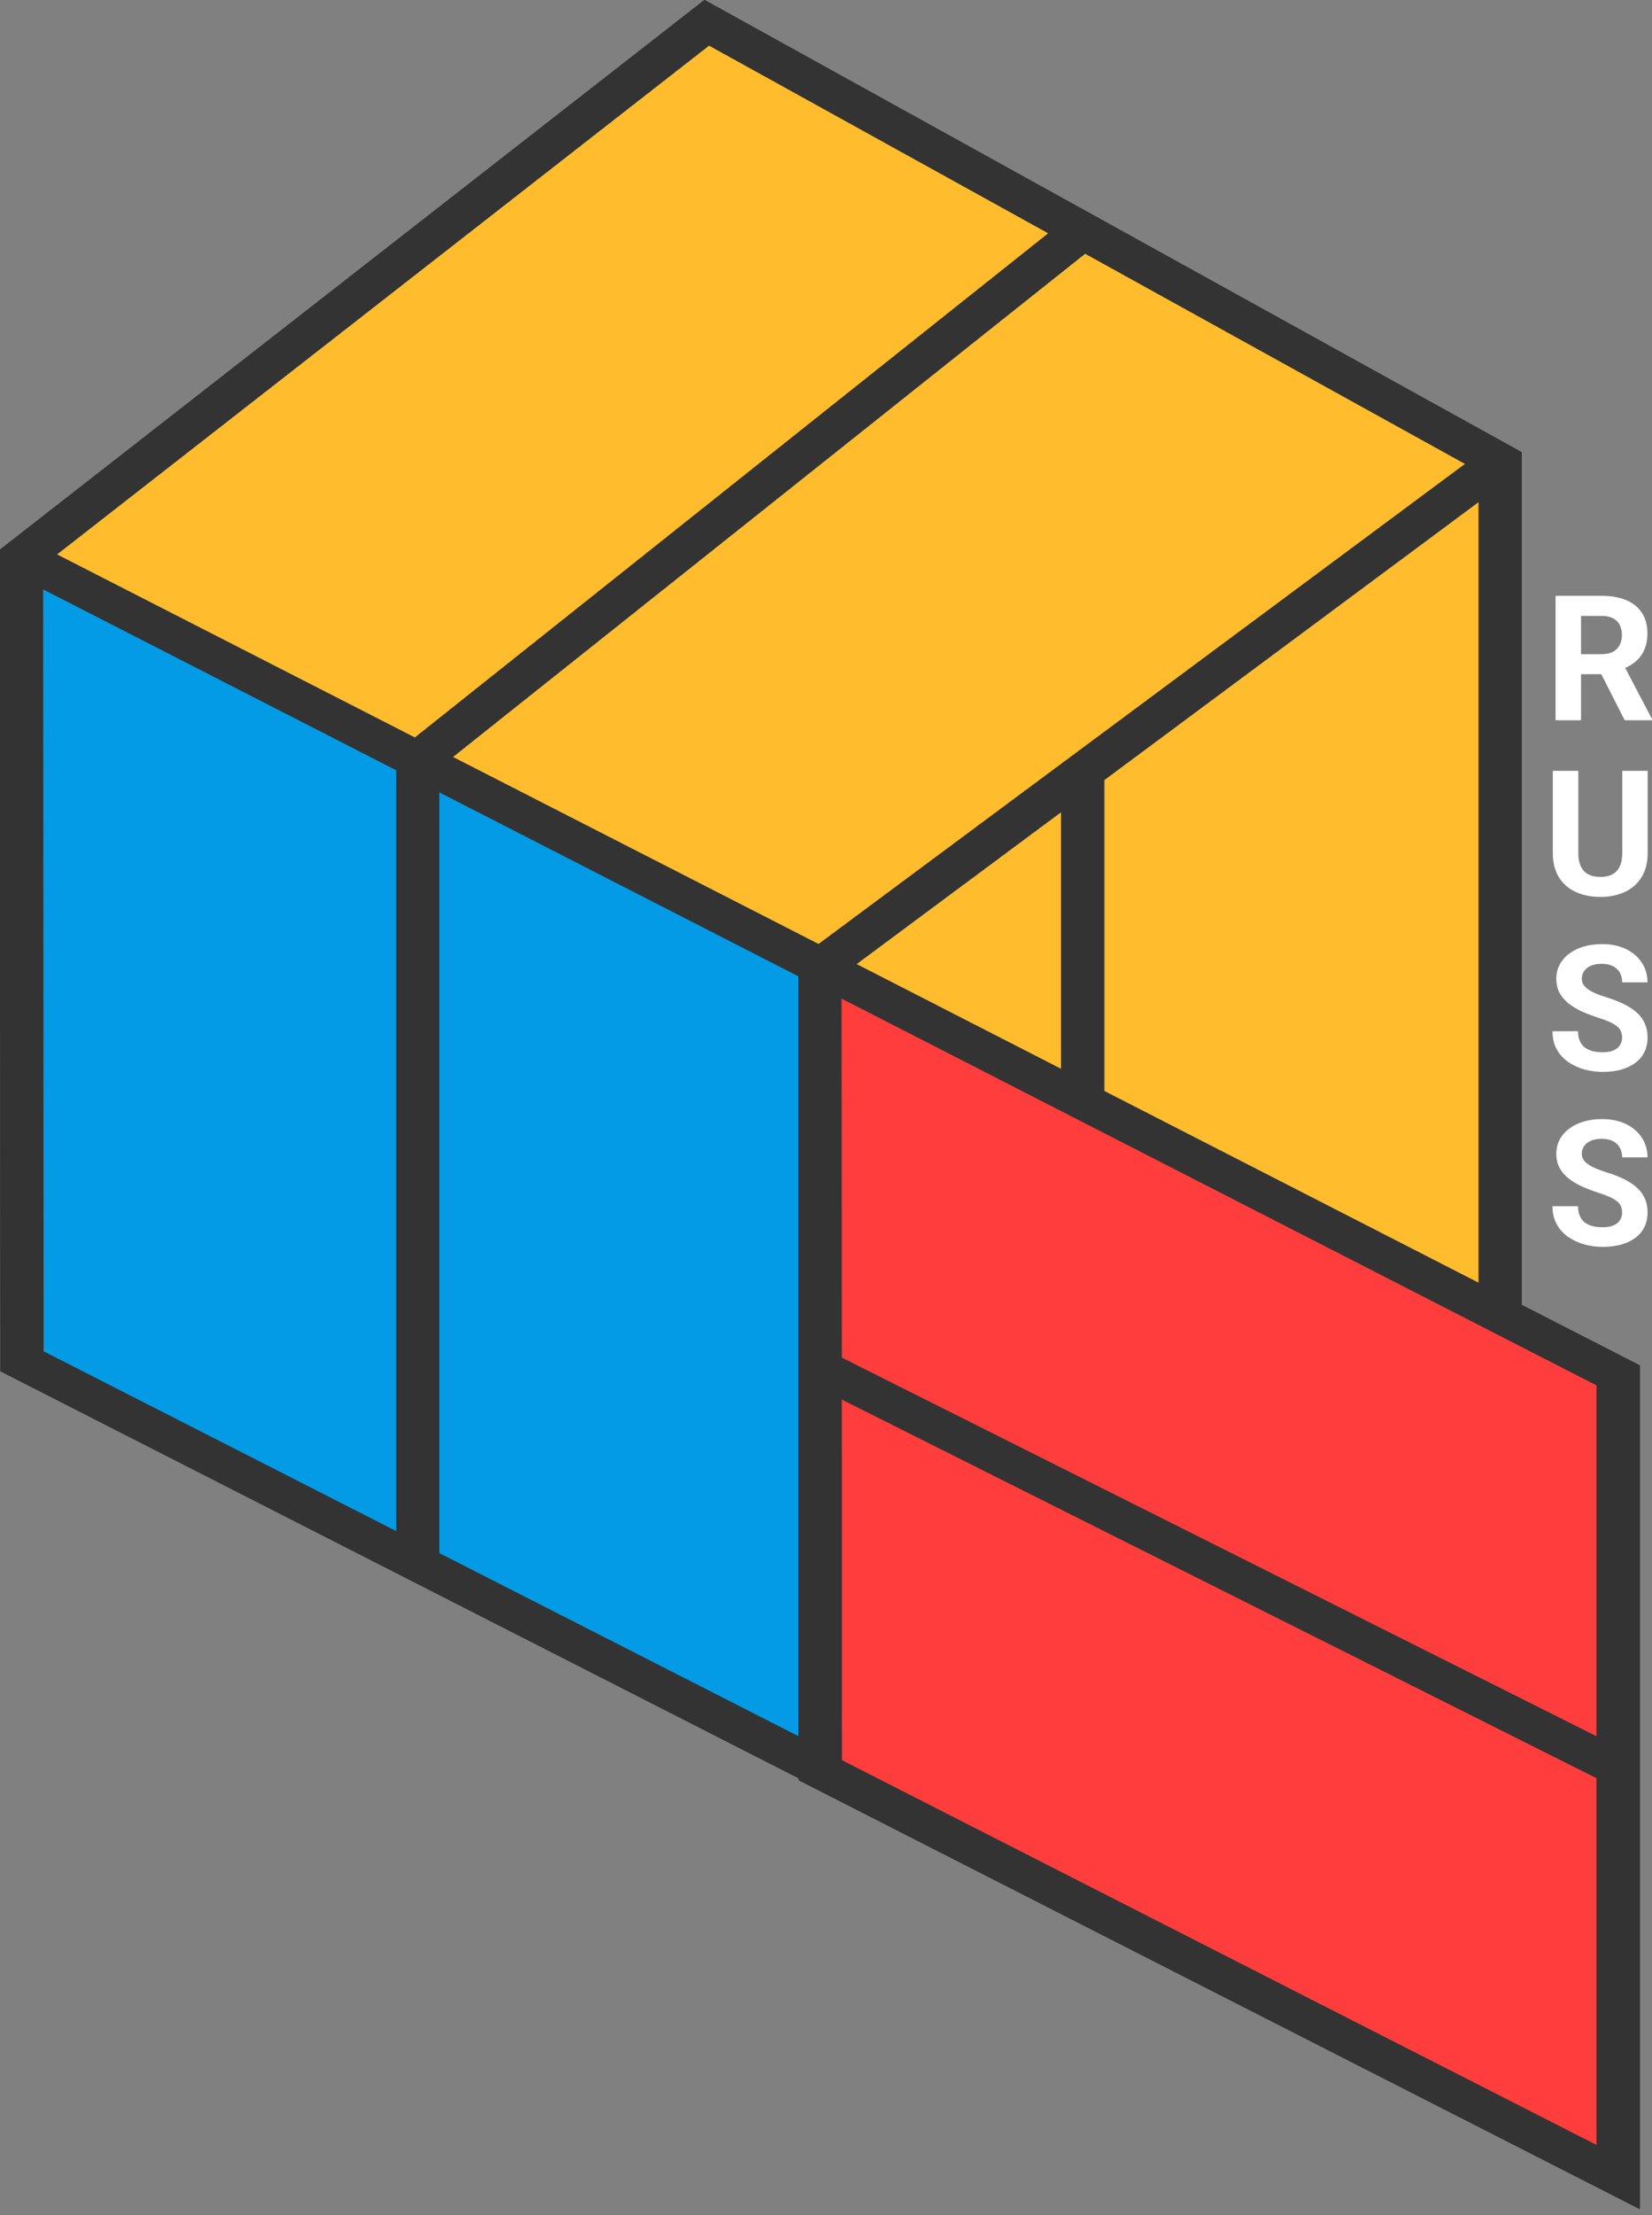 <svg width="50" height="67" viewBox="0 0 50 67" fill="none" xmlns="http://www.w3.org/2000/svg">
<rect x="0" y="0" width="50" height="67" fill="#808080" stroke="none"/>
<path d="M21.305 0.688L45.52 14.07L45.45 39.611L48.939 41.637L49.078 65.535L0.591 41.148V16.795L21.305 0.688Z" fill="white"/>
<path d="M25.481 53.245L25.474 42.329L48.322 53.785V64.885L25.481 53.245ZM24.161 52.514L13.297 46.978V23.969L24.161 29.531V52.514ZM1.321 40.875L1.306 17.829L11.992 23.3L11.992 23.301V46.313H11.992L1.321 40.875ZM21.46 1.375L31.733 7.056V7.056L12.557 22.312L1.719 16.771L21.46 1.375ZM24.775 28.559L13.703 22.898L32.843 7.67H32.843L44.347 14.032L24.775 28.559ZM44.755 38.807L33.422 33.004H33.422V23.592H33.422L44.755 15.179V38.807ZM32.117 32.336L25.919 29.163L32.117 24.561V32.336ZM48.322 41.902V52.523L25.474 41.067L25.466 30.2L48.322 41.902ZM46.06 39.475V13.682L21.322 0L0 16.627L0.001 17.161L0.015 41.477L24.176 53.79V53.848L49.627 66.818V41.301L46.06 39.475Z" fill="#333333"/>
<path d="M21.305 0.688L45.52 14.07L45.45 39.611L48.939 41.637L49.078 65.535L0.591 41.148V16.795L21.305 0.688Z" fill="#FFBC2D"/>
<path d="M25.481 53.245L25.474 42.329L48.322 53.785V64.885L25.481 53.245ZM24.161 52.514L13.297 46.978V23.969L24.161 29.531V52.514ZM1.321 40.875L1.306 17.829L11.992 23.3L11.992 23.301V46.313H11.992L1.321 40.875ZM21.46 1.375L31.733 7.056V7.056L12.557 22.312L1.719 16.771L21.46 1.375ZM24.775 28.559L13.703 22.898L32.843 7.67H32.843L44.347 14.032L24.775 28.559ZM44.755 38.807L33.422 33.004H33.422V23.592H33.422L44.755 15.179V38.807ZM32.117 32.336L25.919 29.163L32.117 24.561V32.336ZM48.322 41.902V52.523L25.474 41.067L25.466 30.2L48.322 41.902ZM46.06 39.475V13.682L21.322 0L0 16.627L0.001 17.161L0.015 41.477L24.176 53.79V53.848L49.627 66.818V41.301L46.06 39.475Z" fill="#333333"/>
<path d="M0.591 16.795L24.851 29.229L45.264 39.691L48.939 41.637L49.078 65.535L0.591 41.148V16.795Z" fill="#FF3D3D"/>
<path d="M25.481 53.245L25.474 42.329L48.322 53.785V64.885L25.481 53.245ZM24.161 52.514L13.297 46.978V23.969L24.161 29.531V52.514ZM1.321 40.875L1.306 17.829L11.992 23.3L11.992 23.301V46.313H11.992L1.321 40.875ZM21.46 1.375L31.733 7.056V7.056L12.557 22.312L1.719 16.771L21.46 1.375ZM24.775 28.559L13.703 22.898L32.843 7.67H32.843L44.347 14.032L24.775 28.559ZM44.755 38.807L33.422 33.004H33.422V23.592H33.422L44.755 15.179V38.807ZM32.117 32.336L25.919 29.163L32.117 24.561V32.336ZM48.322 41.902V52.523L25.474 41.067L25.466 30.2L48.322 41.902ZM46.06 39.475V13.682L21.322 0L0 16.627L0.001 17.161L0.015 41.477L24.176 53.79V53.848L49.627 66.818V41.301L46.06 39.475Z" fill="#333333"/>
<path d="M0.591 16.795L24.851 29.229L24.99 53.127L0.591 41.148V16.795Z" fill="#039BE5"/>
<path d="M25.481 53.245L25.474 42.329L48.322 53.785V64.885L25.481 53.245ZM24.161 52.514L13.297 46.978V23.969L24.161 29.531V52.514ZM1.321 40.875L1.306 17.829L11.992 23.3L11.992 23.301V46.313H11.992L1.321 40.875ZM21.46 1.375L31.733 7.056V7.056L12.557 22.312L1.719 16.771L21.46 1.375ZM24.775 28.559L13.703 22.898L32.843 7.67H32.843L44.347 14.032L24.775 28.559ZM44.755 38.807L33.422 33.004H33.422V23.592H33.422L44.755 15.179V38.807ZM32.117 32.336L25.919 29.163L32.117 24.561V32.336ZM48.322 41.902V52.523L25.474 41.067L25.466 30.2L48.322 41.902ZM46.06 39.475V13.682L21.322 0L0 16.627L0.001 17.161L0.015 41.477L24.176 53.79V53.848L49.627 66.818V41.301L46.06 39.475Z" fill="#333333"/>
<path d="M47.081 18.023H48.477C48.764 18.023 49.01 18.066 49.215 18.152C49.423 18.238 49.582 18.366 49.694 18.535C49.805 18.703 49.861 18.911 49.861 19.157C49.861 19.359 49.827 19.532 49.758 19.677C49.691 19.82 49.596 19.94 49.473 20.036C49.351 20.131 49.208 20.207 49.043 20.264L48.799 20.393H47.585L47.58 19.788H48.482C48.618 19.788 48.73 19.764 48.819 19.716C48.908 19.667 48.975 19.6 49.02 19.514C49.066 19.428 49.089 19.328 49.089 19.214C49.089 19.094 49.067 18.989 49.023 18.902C48.978 18.814 48.91 18.747 48.819 18.7C48.728 18.654 48.614 18.63 48.477 18.63H47.852V21.786H47.081V18.023ZM49.174 21.786L48.32 20.108L49.136 20.103L50 21.75V21.786H49.174Z" fill="white"/>
<path d="M49.1 23.316H49.869V25.802C49.869 26.091 49.807 26.335 49.684 26.533C49.562 26.732 49.393 26.881 49.177 26.98C48.962 27.081 48.716 27.13 48.436 27.13C48.157 27.13 47.908 27.081 47.69 26.98C47.474 26.881 47.304 26.732 47.181 26.533C47.059 26.335 46.998 26.091 46.998 25.802V23.316H47.77V25.802C47.77 25.971 47.796 26.109 47.85 26.215C47.903 26.322 47.979 26.401 48.078 26.451C48.18 26.501 48.299 26.526 48.436 26.526C48.577 26.526 48.696 26.501 48.794 26.451C48.893 26.401 48.968 26.322 49.02 26.215C49.073 26.109 49.1 25.971 49.1 25.802V23.316Z" fill="white"/>
<path d="M49.095 31.387C49.095 31.32 49.084 31.259 49.064 31.206C49.045 31.151 49.009 31.101 48.956 31.056C48.903 31.01 48.828 30.964 48.732 30.919C48.636 30.874 48.511 30.828 48.359 30.78C48.189 30.724 48.028 30.663 47.875 30.594C47.724 30.525 47.591 30.445 47.474 30.353C47.359 30.26 47.268 30.152 47.201 30.03C47.136 29.908 47.104 29.766 47.104 29.604C47.104 29.447 47.138 29.305 47.206 29.177C47.275 29.048 47.371 28.938 47.495 28.846C47.618 28.753 47.764 28.682 47.932 28.632C48.102 28.582 48.288 28.557 48.49 28.557C48.766 28.557 49.007 28.607 49.213 28.707C49.419 28.807 49.578 28.944 49.691 29.118C49.806 29.292 49.864 29.491 49.864 29.715H49.097C49.097 29.605 49.074 29.508 49.028 29.425C48.983 29.341 48.914 29.275 48.822 29.226C48.731 29.178 48.616 29.154 48.477 29.154C48.343 29.154 48.232 29.175 48.143 29.216C48.054 29.256 47.987 29.31 47.942 29.379C47.898 29.446 47.875 29.522 47.875 29.606C47.875 29.67 47.891 29.728 47.922 29.779C47.954 29.831 48.002 29.879 48.066 29.924C48.129 29.969 48.207 30.011 48.3 30.051C48.392 30.09 48.499 30.129 48.621 30.167C48.825 30.229 49.005 30.299 49.159 30.377C49.315 30.454 49.445 30.541 49.55 30.637C49.654 30.734 49.733 30.843 49.786 30.966C49.84 31.088 49.866 31.227 49.866 31.382C49.866 31.546 49.834 31.692 49.771 31.821C49.708 31.95 49.616 32.06 49.496 32.149C49.376 32.239 49.233 32.307 49.066 32.354C48.9 32.4 48.714 32.423 48.508 32.423C48.323 32.423 48.14 32.399 47.96 32.351C47.78 32.301 47.616 32.226 47.469 32.126C47.323 32.026 47.206 31.899 47.119 31.744C47.032 31.589 46.988 31.405 46.988 31.193H47.762C47.762 31.31 47.78 31.409 47.816 31.49C47.852 31.571 47.903 31.637 47.968 31.687C48.035 31.737 48.114 31.773 48.205 31.795C48.297 31.818 48.398 31.829 48.508 31.829C48.642 31.829 48.752 31.81 48.837 31.772C48.925 31.734 48.989 31.682 49.03 31.614C49.073 31.547 49.095 31.471 49.095 31.387Z" fill="white"/>
<path d="M49.095 36.68C49.095 36.613 49.084 36.552 49.064 36.499C49.045 36.444 49.009 36.394 48.956 36.349C48.903 36.303 48.828 36.257 48.732 36.212C48.636 36.167 48.511 36.121 48.359 36.073C48.189 36.017 48.028 35.955 47.875 35.886C47.724 35.818 47.591 35.737 47.474 35.646C47.359 35.553 47.268 35.445 47.201 35.323C47.136 35.201 47.104 35.059 47.104 34.897C47.104 34.74 47.138 34.598 47.206 34.47C47.275 34.341 47.371 34.231 47.495 34.139C47.618 34.046 47.764 33.975 47.932 33.925C48.102 33.875 48.288 33.85 48.49 33.85C48.766 33.85 49.007 33.9 49.213 34C49.419 34.1 49.578 34.237 49.691 34.411C49.806 34.585 49.864 34.784 49.864 35.008H49.097C49.097 34.898 49.074 34.801 49.028 34.718C48.983 34.634 48.914 34.568 48.822 34.519C48.731 34.471 48.616 34.447 48.477 34.447C48.343 34.447 48.232 34.468 48.143 34.509C48.054 34.549 47.987 34.603 47.942 34.672C47.898 34.739 47.875 34.815 47.875 34.899C47.875 34.963 47.891 35.021 47.922 35.072C47.954 35.124 48.002 35.172 48.066 35.217C48.129 35.262 48.207 35.304 48.3 35.344C48.392 35.383 48.499 35.422 48.621 35.46C48.825 35.522 49.005 35.592 49.159 35.669C49.315 35.747 49.445 35.834 49.55 35.93C49.654 36.027 49.733 36.136 49.786 36.259C49.84 36.381 49.866 36.52 49.866 36.675C49.866 36.838 49.834 36.985 49.771 37.114C49.708 37.243 49.616 37.353 49.496 37.442C49.376 37.532 49.233 37.6 49.066 37.647C48.9 37.693 48.714 37.716 48.508 37.716C48.323 37.716 48.14 37.692 47.96 37.644C47.78 37.594 47.616 37.519 47.469 37.419C47.323 37.319 47.206 37.192 47.119 37.037C47.032 36.882 46.988 36.698 46.988 36.486H47.762C47.762 36.603 47.78 36.702 47.816 36.783C47.852 36.864 47.903 36.93 47.968 36.98C48.035 37.03 48.114 37.066 48.205 37.088C48.297 37.111 48.398 37.122 48.508 37.122C48.642 37.122 48.752 37.103 48.837 37.065C48.925 37.027 48.989 36.975 49.03 36.907C49.073 36.84 49.095 36.764 49.095 36.68Z" fill="white"/>
</svg>
